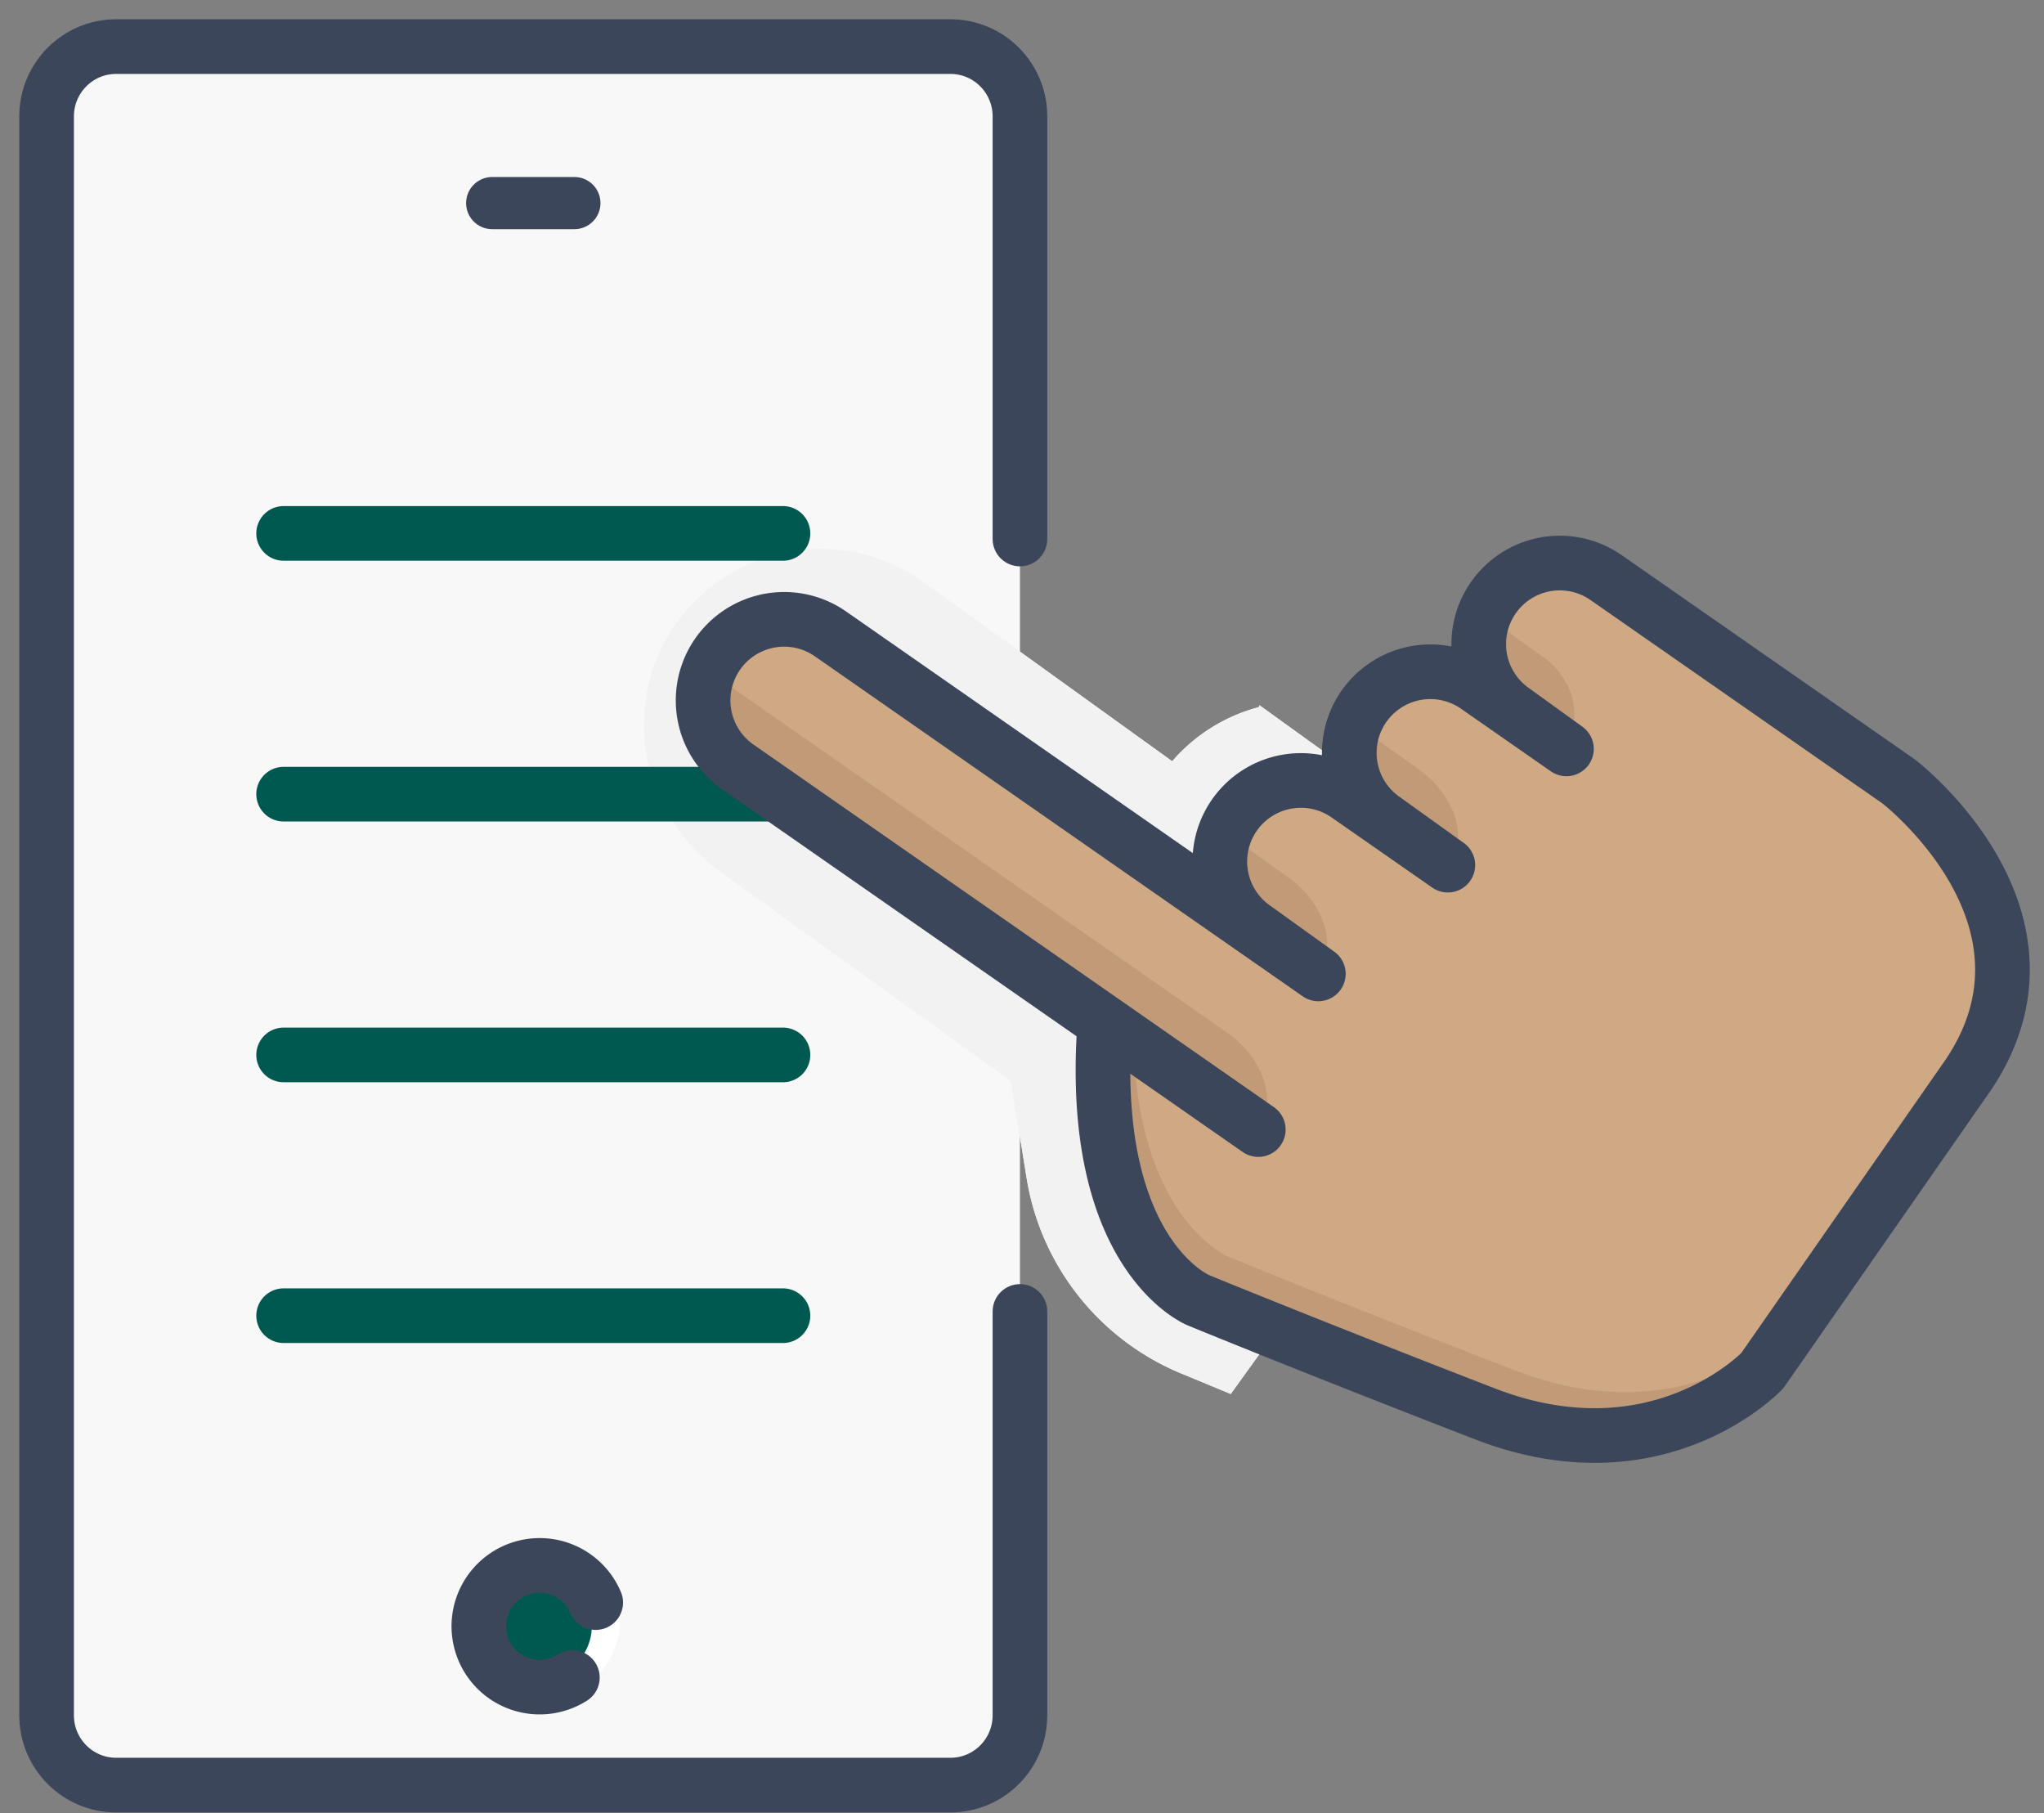 <svg width="53" height="47" fill="none" xmlns="http://www.w3.org/2000/svg"><rect width="100%" height="100%" fill="#808080" stroke="none"/><path fill-rule="evenodd" clip-rule="evenodd" d="M26.447 33.998v10.469c0 1-.806 1.81-1.802 1.81H3.011c-.996 0-1.803-.81-1.803-1.81V3.018c0-.999.807-1.81 1.802-1.81h21.635c.995 0 1.802.811 1.802 1.81v10.955" fill="#F8F8F8"/><path fill-rule="evenodd" clip-rule="evenodd" d="M39.28 23.053l-6.621-4.769c-.006.016-.015.031-.02.048a4.482 4.482 0 0 0-2.213 1.367l-.031.036-6.441-4.638a4.59 4.59 0 0 0-6.4 1.04c-.09.125-.173.255-.252.39-1.182 2.044-.584 4.658 1.39 6.08l7.518 5.413.407 2.504a6.627 6.627 0 0 0 4.028 5.089l1.267.525L39.66 25.38a1.667 1.667 0 0 0-.378-2.327" fill="#F2F2F2"/><path fill-rule="evenodd" clip-rule="evenodd" d="M39.28 23.053l-6.621-4.769c-.006.016-.015.031-.02.048a4.482 4.482 0 0 0-2.213 1.367l-.031.036-6.441-4.638a4.59 4.59 0 0 0-6.4 1.04c-.09.125-.173.255-.252.39-1.182 2.044-.584 4.658 1.39 6.08l7.518 5.413.407 2.504a6.627 6.627 0 0 0 4.028 5.089l1.267.525L39.66 25.38a1.667 1.667 0 0 0-.378-2.327" fill="#F2F2F2"/><path fill-rule="evenodd" clip-rule="evenodd" d="M32.627 29.283l-13.495-9.4a2.101 2.101 0 0 1 2.402-3.45l12.65 8.814-1.654-1.188a2.101 2.101 0 1 1 2.402-3.449l2.61 1.818-1.655-1.187a2.101 2.101 0 1 1 2.402-3.449l2.328 1.622-1.374-.992a2.101 2.101 0 0 1 2.403-3.448l7.583 5.282s4.545 3.48 1.828 7.58l-5.36 7.695s-2.692 2.864-7.193 1.122c-4.501-1.742-7.427-2.944-7.427-2.944s-2.832-1.137-2.44-7.05" fill="#CEA984"/><path d="M26.447 33.998v10.469c0 1-.806 1.81-1.802 1.81H3.011c-.996 0-1.803-.81-1.803-1.81V3.018c0-.999.807-1.81 1.802-1.81h21.635c.995 0 1.802.811 1.802 1.81v10.955" stroke="#3C465A" stroke-width="1.417" stroke-linecap="round"/><path d="M7.354 13.828h12.948" stroke="#005950" stroke-width="1.417" stroke-linecap="round"/><path d="M12.762 5.265h2.132" stroke="#3C465A" stroke-width="1.352" stroke-linecap="round"/><path d="M7.354 20.588h12.948M7.354 27.348h12.948M7.354 34.108h12.948" stroke="#005950" stroke-width="1.417" stroke-linecap="round"/><path fill-rule="evenodd" clip-rule="evenodd" d="M16.081 41.995a2.028 2.028 0 1 1-4.056 0 2.028 2.028 0 0 1 4.056 0" fill="#fff"/><path fill-rule="evenodd" clip-rule="evenodd" d="M15.344 42.16a1.352 1.352 0 1 1-2.704 0 1.352 1.352 0 0 1 2.704 0" fill="#005950"/><path d="M14.841 43.489a1.577 1.577 0 1 1 .605-1.944" stroke="#3C465A" stroke-width="1.417" stroke-linecap="round"/><path fill-rule="evenodd" clip-rule="evenodd" d="M39.288 35.527a426.396 426.396 0 0 1-7.427-2.944s-2.292-.92-2.466-5.411l-.75-.523-.009.011c-.391 5.913 2.44 7.05 2.44 7.05s2.927 1.202 7.428 2.943c4.5 1.742 7.192-1.121 7.192-1.121l.785-1.126s-2.692 2.863-7.193 1.121M34.184 25.247c.508-.729.148-1.857-.805-2.52l-1.659-1.183c-.507.729-.147 1.857.806 2.52l1.658 1.183zM37.607 22.335c.471-.677.082-1.764-.87-2.428l-1.66-1.181c-.472.677-.083 1.765.87 2.428l1.66 1.18zM40.589 19.255c.471-.677.203-1.68-.599-2.24l-1.397-.998c-.473.678-.204 1.681.598 2.24l1.398.998z" fill="#C19B78"/><path fill-rule="evenodd" clip-rule="evenodd" d="M32.626 29.284c.506-.726.143-1.852-.809-2.515l-13.494-9.402c-.506.726-.144 1.852.808 2.515l13.495 9.402z" fill="#C19B78"/><path d="M32.627 29.283l-13.495-9.4a2.101 2.101 0 0 1 2.402-3.45l12.65 8.814-1.654-1.188a2.101 2.101 0 1 1 2.402-3.449l2.61 1.818-1.655-1.187a2.101 2.101 0 1 1 2.402-3.449l2.328 1.622-1.374-.992a2.101 2.101 0 0 1 2.403-3.448l7.583 5.282s4.545 3.48 1.828 7.58l-5.36 7.695s-2.692 2.864-7.193 1.122c-4.501-1.742-7.427-2.944-7.427-2.944s-2.832-1.137-2.44-7.05" stroke="#3C465A" stroke-width="1.417" stroke-linecap="round" stroke-linejoin="round"/></svg>